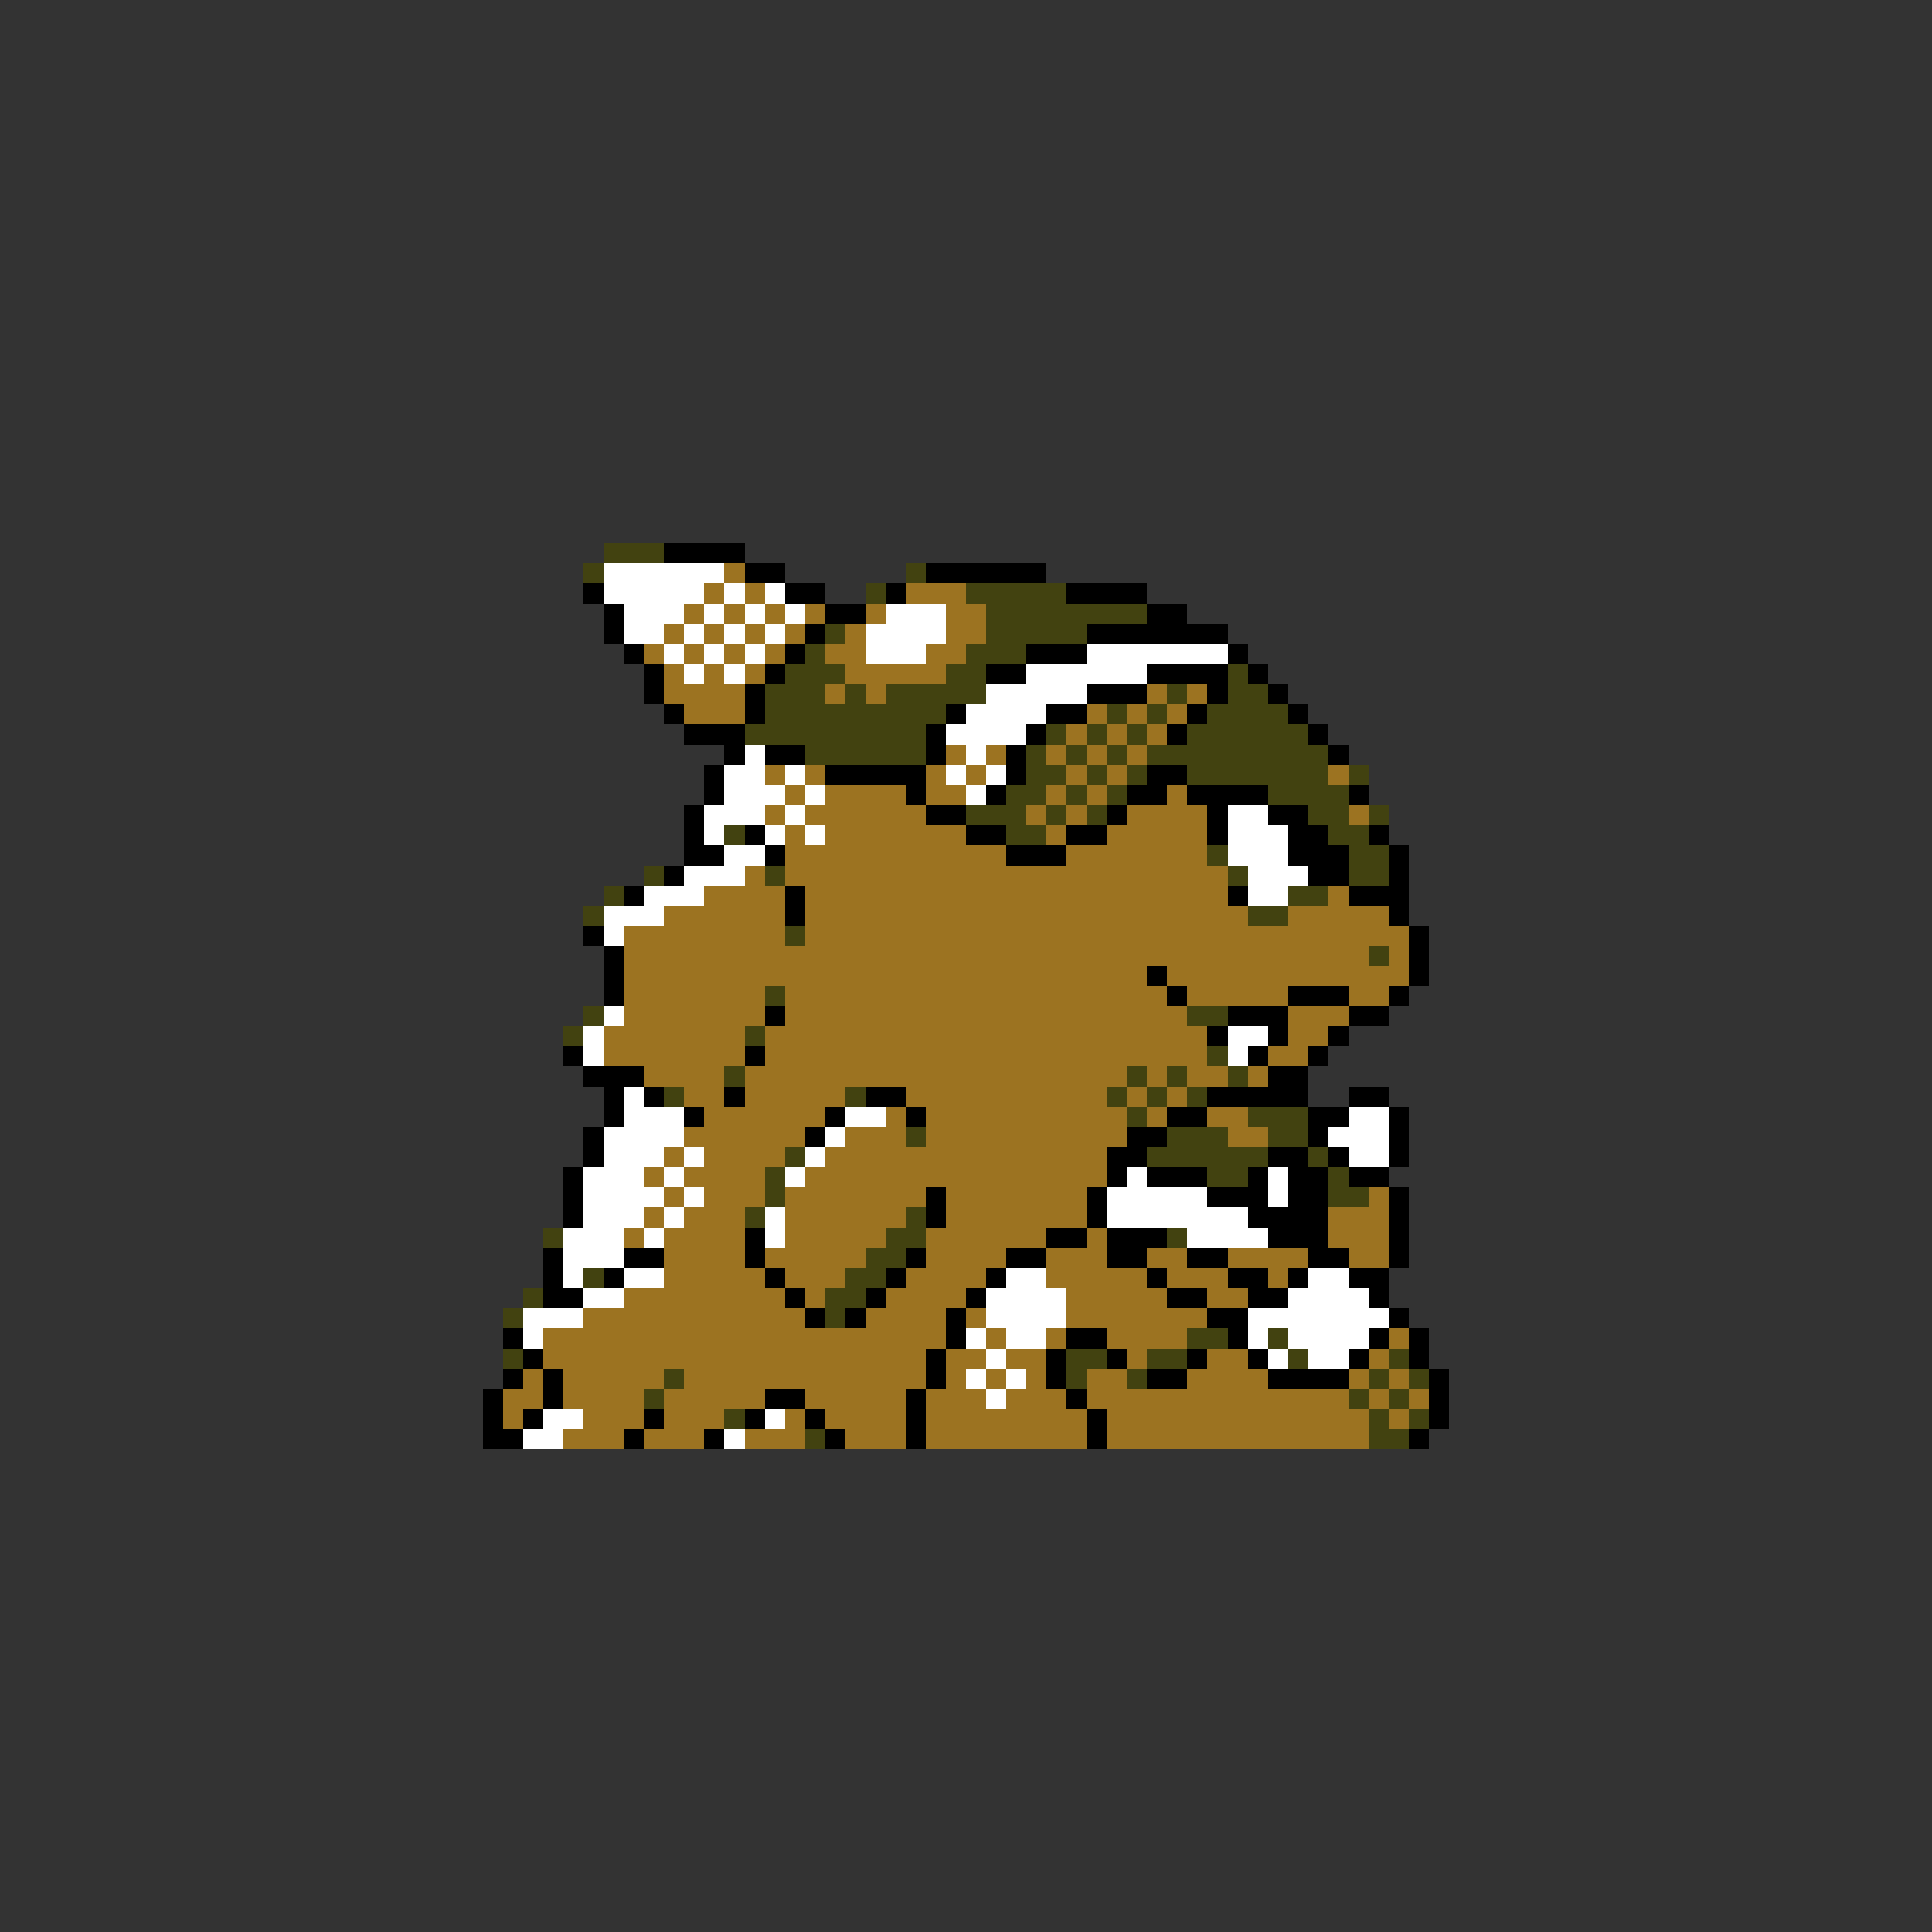 <svg xmlns="http://www.w3.org/2000/svg" viewBox="0 -0.5 96 96" shape-rendering="crispEdges">
<rect x="0" y="-0.5" width="96" height="96" fill="#333333" stroke="none"/>
<path stroke="#424210" d="M30 27h3M29 28h1M45 28h1M43 29h1M48 29h5M49 30h8M41 31h1M49 31h5M40 32h1M48 32h3M39 33h3M47 33h2M61 33h1M38 34h3M42 34h1M44 34h5M58 34h1M61 34h2M38 35h9M55 35h1M57 35h1M60 35h4M37 36h9M52 36h1M54 36h1M56 36h1M59 36h6M40 37h6M51 37h1M53 37h1M55 37h1M57 37h9M51 38h2M54 38h1M56 38h1M59 38h7M67 38h1M50 39h2M53 39h1M55 39h1M63 39h4M48 40h3M52 40h1M54 40h1M65 40h2M68 40h1M36 41h1M50 41h2M66 41h2M60 42h1M67 42h2M32 43h1M38 43h1M61 43h1M67 43h2M30 44h1M64 44h2M29 45h1M62 45h2M39 46h1M68 47h1M38 49h1M29 50h1M59 50h2M28 51h1M37 51h1M60 52h1M36 53h1M56 53h1M58 53h1M61 53h1M33 54h1M42 54h1M55 54h1M57 54h1M59 54h1M56 55h1M62 55h3M45 56h1M58 56h3M63 56h2M39 57h1M57 57h6M65 57h1M38 58h1M60 58h2M66 58h1M38 59h1M66 59h2M37 60h1M45 60h1M27 61h1M44 61h2M58 61h1M43 62h2M29 63h1M42 63h2M26 64h1M41 64h2M25 65h1M41 65h1M59 66h2M63 66h1M25 67h1M53 67h2M57 67h2M64 67h1M69 67h1M33 68h1M53 68h1M56 68h1M68 68h1M70 68h1M32 69h1M67 69h1M69 69h1M36 70h1M68 70h1M70 70h1M40 71h1M68 71h2" />
<path stroke="#000000" d="M33 27h4M37 28h2M46 28h6M29 29h1M39 29h2M44 29h1M53 29h4M30 30h1M41 30h2M57 30h2M30 31h1M40 31h1M54 31h7M31 32h1M39 32h1M51 32h3M61 32h1M32 33h1M38 33h1M49 33h2M57 33h4M62 33h1M32 34h1M37 34h1M54 34h3M60 34h1M63 34h1M33 35h1M37 35h1M47 35h1M52 35h2M59 35h1M64 35h1M34 36h3M46 36h1M51 36h1M58 36h1M65 36h1M36 37h1M38 37h2M46 37h1M50 37h1M66 37h1M35 38h1M41 38h5M50 38h1M57 38h2M35 39h1M45 39h1M49 39h1M56 39h2M59 39h4M67 39h1M34 40h1M46 40h2M55 40h1M60 40h1M63 40h2M34 41h1M37 41h1M48 41h2M53 41h2M60 41h1M64 41h2M68 41h1M34 42h2M38 42h1M50 42h3M64 42h3M69 42h1M33 43h1M65 43h2M69 43h1M31 44h1M39 44h1M61 44h1M67 44h3M39 45h1M69 45h1M29 46h1M70 46h1M30 47h1M70 47h1M30 48h1M57 48h1M70 48h1M30 49h1M58 49h1M64 49h3M69 49h1M38 50h1M61 50h3M67 50h2M60 51h1M63 51h1M66 51h1M28 52h1M37 52h1M62 52h1M65 52h1M29 53h3M63 53h2M30 54h1M32 54h1M36 54h1M43 54h2M60 54h5M67 54h2M30 55h1M34 55h1M41 55h1M45 55h1M58 55h2M65 55h2M69 55h1M29 56h1M40 56h1M56 56h2M65 56h1M69 56h1M29 57h1M55 57h2M63 57h2M66 57h1M69 57h1M28 58h1M55 58h1M57 58h3M62 58h1M64 58h2M67 58h2M28 59h1M46 59h1M54 59h1M60 59h3M64 59h2M69 59h1M28 60h1M46 60h1M54 60h1M62 60h4M69 60h1M37 61h1M52 61h2M55 61h3M63 61h3M69 61h1M27 62h1M31 62h2M37 62h1M45 62h1M50 62h2M55 62h2M59 62h2M65 62h2M69 62h1M27 63h1M30 63h1M38 63h1M44 63h1M49 63h1M57 63h1M61 63h2M64 63h1M67 63h2M27 64h2M39 64h1M43 64h1M48 64h1M58 64h2M62 64h2M68 64h1M40 65h1M42 65h1M47 65h1M60 65h2M69 65h1M25 66h1M47 66h1M53 66h2M61 66h1M68 66h1M70 66h1M26 67h1M46 67h1M52 67h1M55 67h1M59 67h1M62 67h1M67 67h1M70 67h1M25 68h1M27 68h1M46 68h1M52 68h1M57 68h2M63 68h4M71 68h1M24 69h1M27 69h1M38 69h2M45 69h1M53 69h1M71 69h1M24 70h1M26 70h1M32 70h1M37 70h1M40 70h1M45 70h1M54 70h1M71 70h1M24 71h2M31 71h1M35 71h1M41 71h1M45 71h1M54 71h1M70 71h1" />
<path stroke="#ffffff" d="M30 28h6M30 29h5M36 29h1M38 29h1M31 30h3M35 30h1M37 30h1M39 30h1M44 30h3M31 31h2M34 31h1M36 31h1M38 31h1M43 31h4M33 32h1M35 32h1M37 32h1M43 32h3M54 32h7M34 33h1M36 33h1M51 33h6M49 34h5M48 35h4M47 36h4M37 37h1M48 37h1M36 38h2M39 38h1M47 38h1M49 38h1M36 39h3M40 39h1M48 39h1M35 40h3M39 40h1M61 40h2M35 41h1M38 41h1M40 41h1M61 41h3M36 42h2M61 42h3M34 43h3M62 43h3M32 44h3M62 44h2M30 45h3M30 46h1M30 50h1M29 51h1M61 51h2M29 52h1M61 52h1M31 54h1M31 55h3M42 55h2M67 55h2M30 56h4M41 56h1M66 56h3M30 57h3M34 57h1M40 57h1M67 57h2M29 58h3M33 58h1M39 58h1M56 58h1M63 58h1M29 59h4M34 59h1M55 59h5M63 59h1M29 60h3M33 60h1M38 60h1M55 60h7M28 61h3M32 61h1M38 61h1M59 61h4M28 62h3M28 63h1M31 63h2M50 63h2M65 63h2M29 64h2M49 64h4M64 64h4M26 65h3M49 65h4M62 65h7M26 66h1M48 66h1M50 66h2M62 66h1M64 66h4M49 67h1M63 67h1M65 67h2M48 68h1M50 68h1M49 69h1M27 70h2M38 70h1M26 71h2M36 71h1" />
<path stroke="#9c7321" d="M36 28h1M35 29h1M37 29h1M45 29h3M34 30h1M36 30h1M38 30h1M40 30h1M43 30h1M47 30h2M33 31h1M35 31h1M37 31h1M39 31h1M42 31h1M47 31h2M32 32h1M34 32h1M36 32h1M38 32h1M41 32h2M46 32h2M33 33h1M35 33h1M37 33h1M42 33h5M33 34h4M41 34h1M43 34h1M57 34h1M59 34h1M34 35h3M54 35h1M56 35h1M58 35h1M53 36h1M55 36h1M57 36h1M47 37h1M49 37h1M52 37h1M54 37h1M56 37h1M38 38h1M40 38h1M46 38h1M48 38h1M53 38h1M55 38h1M66 38h1M39 39h1M41 39h4M46 39h2M52 39h1M54 39h1M58 39h1M38 40h1M40 40h6M51 40h1M53 40h1M56 40h4M67 40h1M39 41h1M41 41h7M52 41h1M55 41h5M39 42h11M53 42h7M37 43h1M39 43h22M35 44h4M40 44h21M66 44h1M33 45h6M40 45h22M64 45h5M31 46h8M40 46h30M31 47h37M69 47h1M31 48h26M58 48h12M31 49h7M39 49h19M59 49h5M67 49h2M31 50h7M39 50h20M64 50h3M30 51h7M38 51h22M64 51h2M30 52h7M38 52h22M63 52h2M32 53h4M37 53h19M57 53h1M59 53h2M62 53h1M34 54h2M37 54h5M45 54h10M56 54h1M58 54h1M35 55h6M44 55h1M46 55h10M57 55h1M60 55h2M34 56h6M42 56h3M46 56h10M61 56h2M33 57h1M35 57h4M41 57h14M32 58h1M34 58h4M40 58h15M33 59h1M35 59h3M39 59h7M47 59h7M68 59h1M32 60h1M34 60h3M39 60h6M47 60h7M66 60h3M31 61h1M33 61h4M39 61h5M46 61h6M54 61h1M66 61h3M33 62h4M38 62h5M46 62h4M52 62h3M57 62h2M61 62h4M67 62h2M33 63h5M39 63h3M45 63h4M52 63h5M58 63h3M63 63h1M31 64h8M40 64h1M44 64h4M53 64h5M60 64h2M29 65h11M43 65h4M48 65h1M53 65h7M27 66h20M49 66h1M52 66h1M55 66h4M69 66h1M27 67h19M47 67h2M50 67h2M56 67h1M60 67h2M68 67h1M26 68h1M28 68h5M34 68h12M47 68h1M49 68h1M51 68h1M54 68h2M59 68h4M67 68h1M69 68h1M25 69h2M28 69h4M33 69h5M40 69h5M46 69h3M50 69h3M54 69h13M68 69h1M70 69h1M25 70h1M29 70h3M33 70h3M39 70h1M41 70h4M46 70h8M55 70h13M69 70h1M28 71h3M32 71h3M37 71h3M42 71h3M46 71h8M55 71h13" />
</svg>